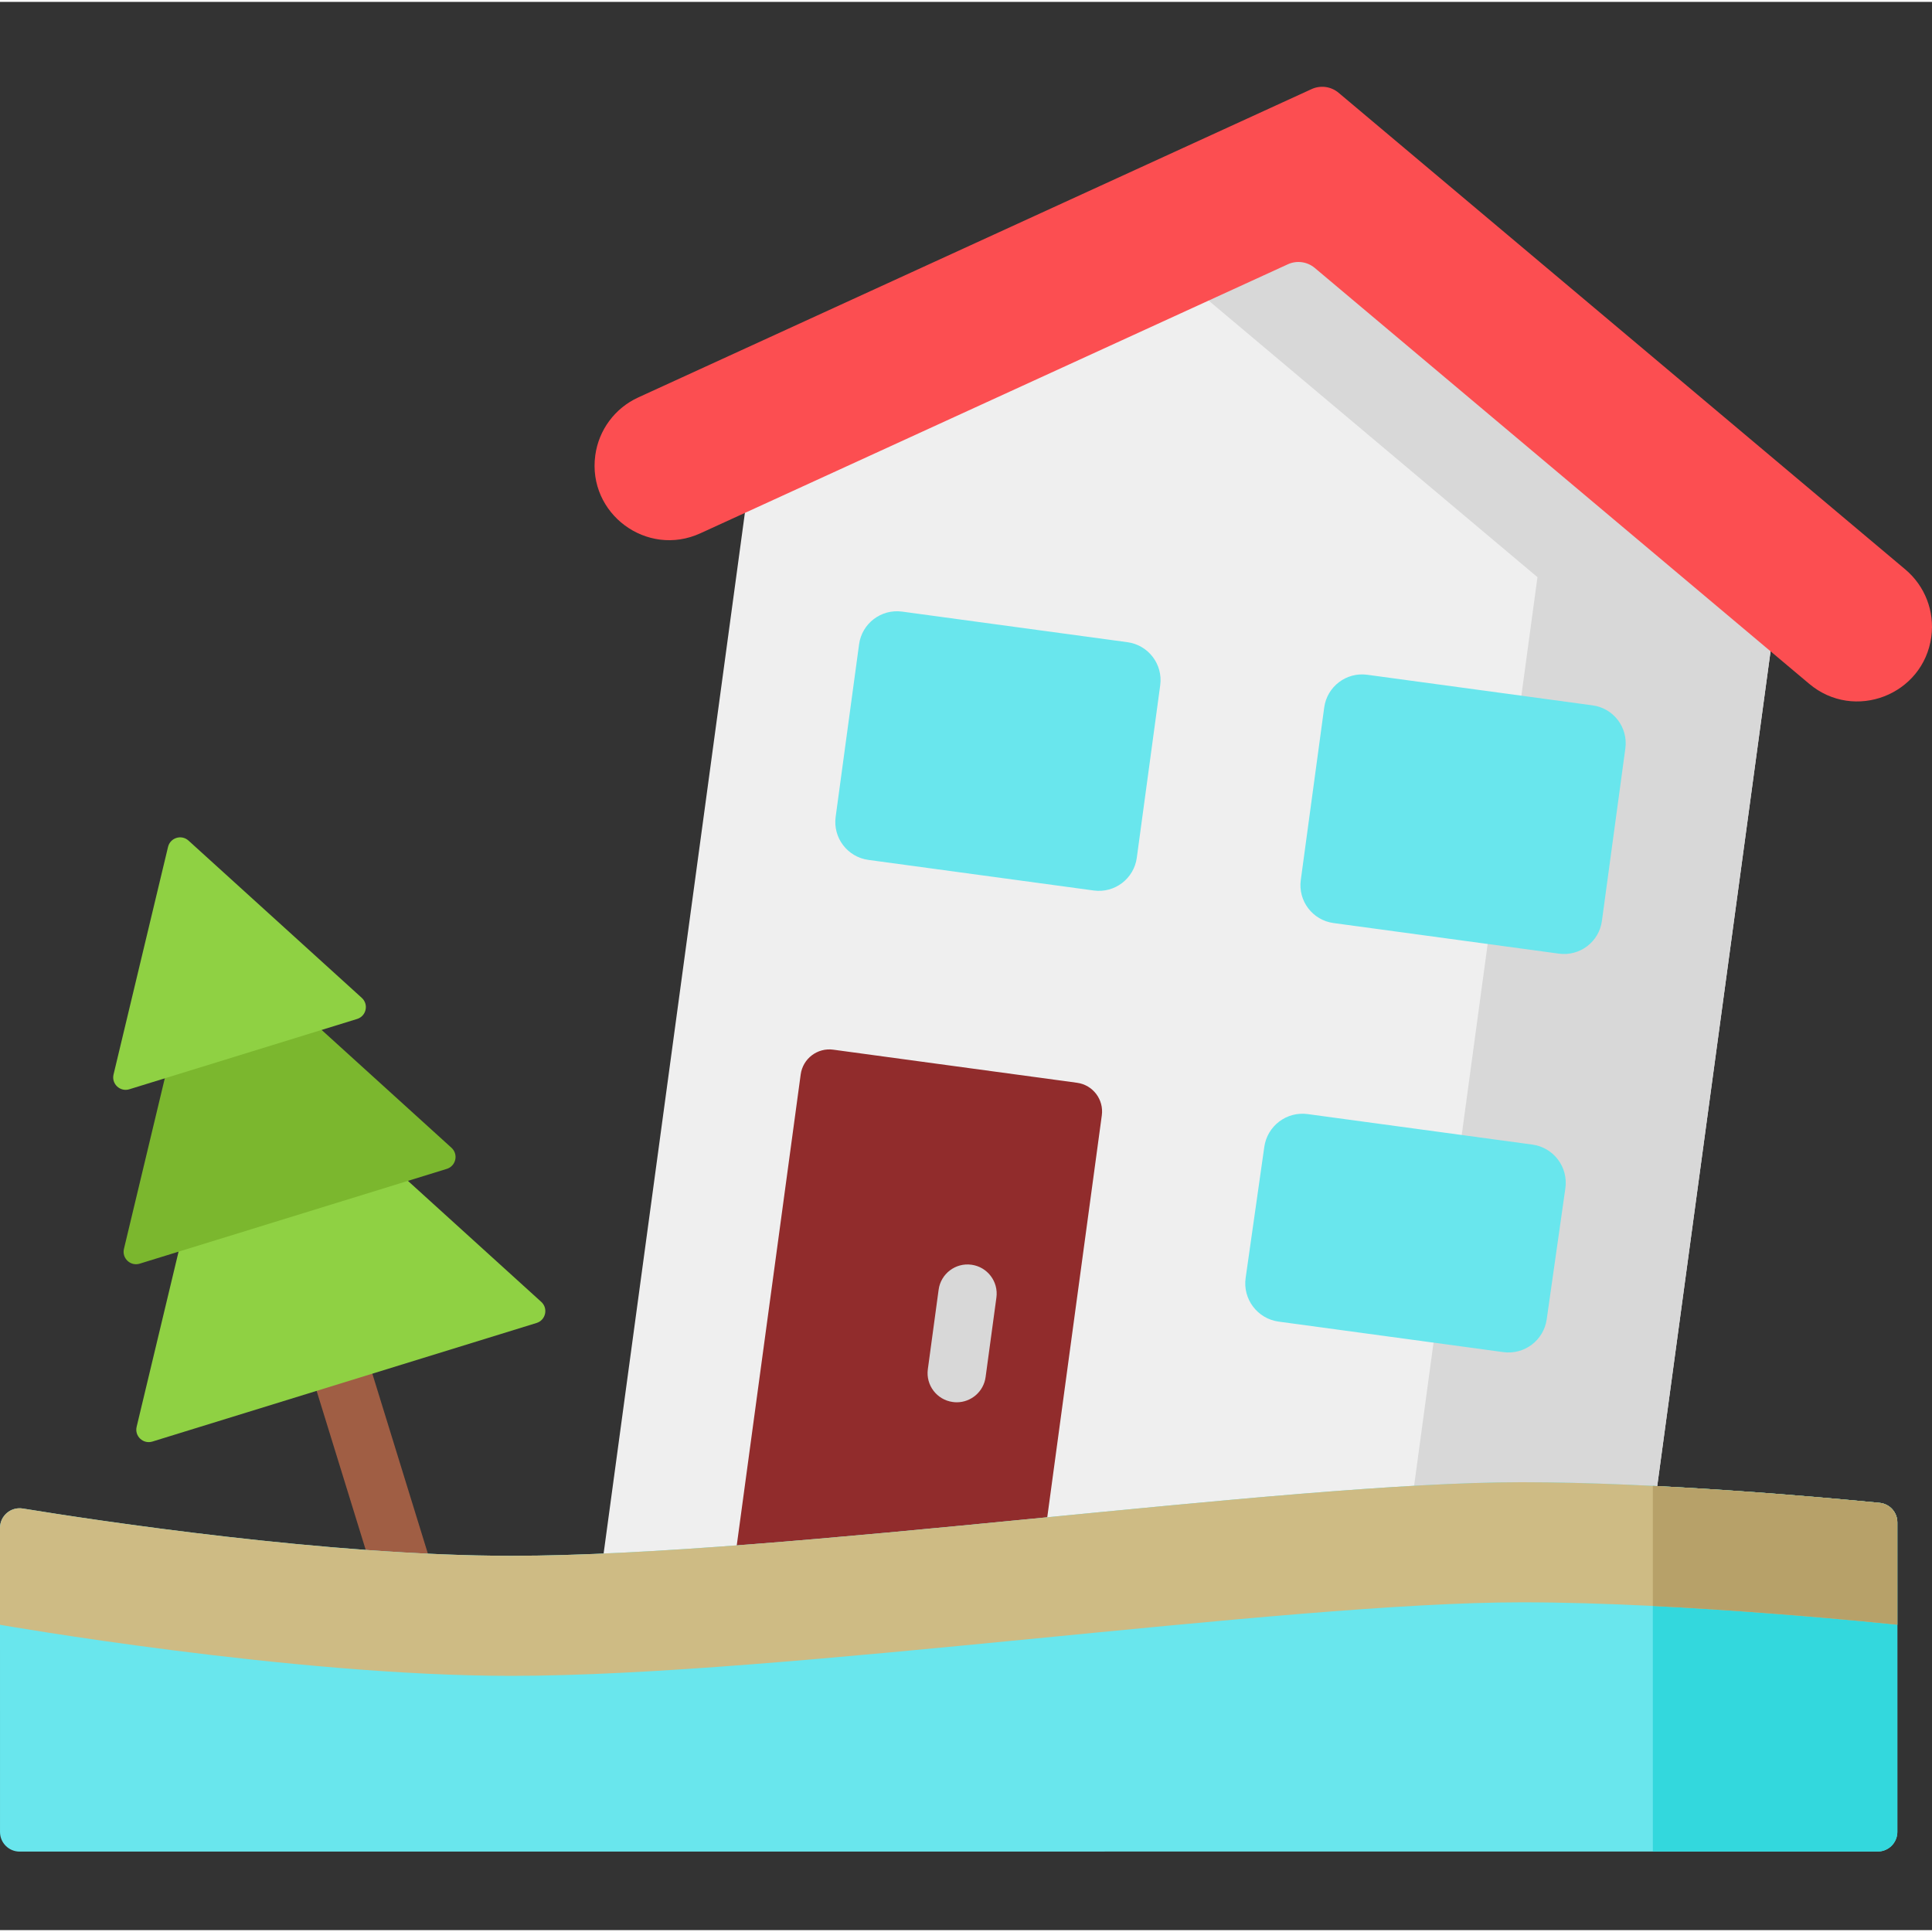 <svg height="511pt" viewBox="0 -22 511.999 511" width="511pt" xmlns="http://www.w3.org/2000/svg"><rect x="0" y="-22" width="511.999" height="511" fill="#333333" stroke="none"/><path d="m107.73 404.805c-3.301 0-6.355-2.133-7.379-5.449l-19.199-62.191c-1.258-4.078 1.027-8.402 5.105-9.66 4.07-1.258 8.402 1.023 9.66 5.102l19.195 62.191c1.262 4.078-1.023 8.402-5.102 9.66-.758.234-1.527.348-2.281.348zm0 0" fill="#a05e44"/><path d="m60.566 253.891-24.355 101.719c-.598 2.48 1.738 4.668 4.176 3.918l101.809-31.426c2.438-.754 3.133-3.875 1.242-5.59l-77.449-70.293c-1.855-1.684-4.836-.766-5.422 1.672zm0 0" fill="#8fd143"/><path d="m52.316 227.16-19.469 81.305c-.594 2.48 1.738 4.672 4.176 3.918l81.375-25.117c2.441-.754 3.137-3.875 1.246-5.594l-61.906-56.184c-1.855-1.684-4.84-.766-5.422 1.672zm0 0" fill="#7bb72e"/><path d="m44.531 201.941-14.441 60.312c-.598 2.48 1.738 4.668 4.176 3.918l60.367-18.633c2.441-.754 3.133-3.875 1.242-5.594l-45.922-41.68c-1.855-1.684-4.84-.762-5.422 1.676zm0 0" fill="#8fd143"/><path d="m423.148 426.164-263.348-35.754 40.301-296.855 147.57-67.574 124.211 104.473-39.156 288.422c-.633 4.656-4.918 7.918-9.578 7.289zm0 0" fill="#efefef"/><path d="m347.672 25.977-41.727 19.109 101.5 85.367-39.137 288.262 54.84 7.445c4.656.633 8.945-2.629 9.578-7.285l39.156-288.422zm0 0" fill="#d8d8d8"/><path d="m341.285 47.543-155.676 71.285c-14.184 6.496-29.957-5.203-27.855-20.66.91-6.723 5.203-12.508 11.375-15.336l178.457-81.719c2.371-1.086 5.152-.707 7.148.969l150.211 126.344c5.191 4.367 7.785 11.09 6.875 17.812-2.102 15.457-20.422 22.527-32.359 12.484l-131.031-110.211c-1.992-1.676-4.777-2.055-7.145-.969zm0 0" fill="#fc4e51"/><g fill="#69e6ed"><path d="m398.398 335.824-59.543-8.082c-5.621-.766-9.547-5.957-8.746-11.574l4.945-34.734c.793-5.562 5.926-9.445 11.496-8.688l59.543 8.082c5.621.762 9.543 5.957 8.746 11.57l-4.945 34.738c-.793 5.562-5.93 9.445-11.496 8.688zm0 0"/><path d="m413.125 230.227-59.727-8.109c-5.547-.754-9.43-5.855-8.676-11.402l6.207-45.723c.754-5.543 5.855-9.426 11.402-8.672l59.727 8.109c5.543.75 9.426 5.855 8.676 11.398l-6.211 45.723c-.75 5.547-5.855 9.43-11.398 8.676zm0 0"/><path d="m289.859 213.492-59.727-8.109c-5.543-.754-9.43-5.855-8.676-11.402l6.207-45.723c.754-5.543 5.859-9.426 11.402-8.676l59.727 8.109c5.543.754 9.43 5.859 8.676 11.402l-6.207 45.723c-.754 5.543-5.859 9.43-11.402 8.676zm0 0"/></g><path d="m273.961 405.906-79.805-10.832 18.035-132.836c.57-4.195 4.43-7.133 8.625-6.562l64.613 8.77c4.191.57 7.133 4.434 6.562 8.629zm0 0" fill="#912c2c"/><path d="m253.551 349.121c-.348 0-.695-.023-1.047-.074-4.23-.57-7.191-4.465-6.617-8.695l2.859-21.07c.574-4.23 4.48-7.191 8.695-6.617 4.227.574 7.191 4.465 6.617 8.695l-2.863 21.074c-.523 3.875-3.84 6.688-7.645 6.688zm0 0" fill="#d8d8d8"/><path d="m497.613 468.172-492.41.02c-2.871 0-5.199-2.328-5.199-5.203l-.004-80.582c0-3.207 2.871-5.648 6.035-5.133 19.277 3.141 80.969 12.527 129.445 12.527 72.391-.004 204.516-19.492 267.793-19.496 35.988 0 80.496 4.059 94.848 5.465 2.664.262 4.691 2.5 4.691 5.18l.004 82.023c0 2.871-2.328 5.199-5.203 5.199zm0 0" fill="#69e6ed"/><path d="m498.121 375.77c-9.906-.973-34.184-3.207-60.105-4.496l.004 96.898h59.594c2.875 0 5.203-2.328 5.203-5.203l-.004-82.023c0-2.676-2.027-4.914-4.691-5.176zm0 0" fill="#33d8dd"/><path d="m498.121 375.77c-14.352-1.406-58.859-5.465-94.848-5.465-63.277.004-195.402 19.492-267.793 19.496-48.477 0-110.168-9.391-129.445-12.531-3.164-.516-6.035 1.93-6.035 5.137v25.68s77.266 13.539 135.48 13.535c72.391 0 204.516-19.492 267.793-19.492 43.539-.004 99.539 5.938 99.539 5.938v-27.121c0-2.676-2.027-4.914-4.691-5.176zm0 0" fill="#cebb84"/><path d="m498.121 375.77c-9.906-.973-34.184-3.207-60.105-4.496v31.824c33.801 1.68 64.797 4.969 64.797 4.969v-27.121c0-2.676-2.027-4.914-4.691-5.176zm0 0" fill="#b7a169"/></svg>